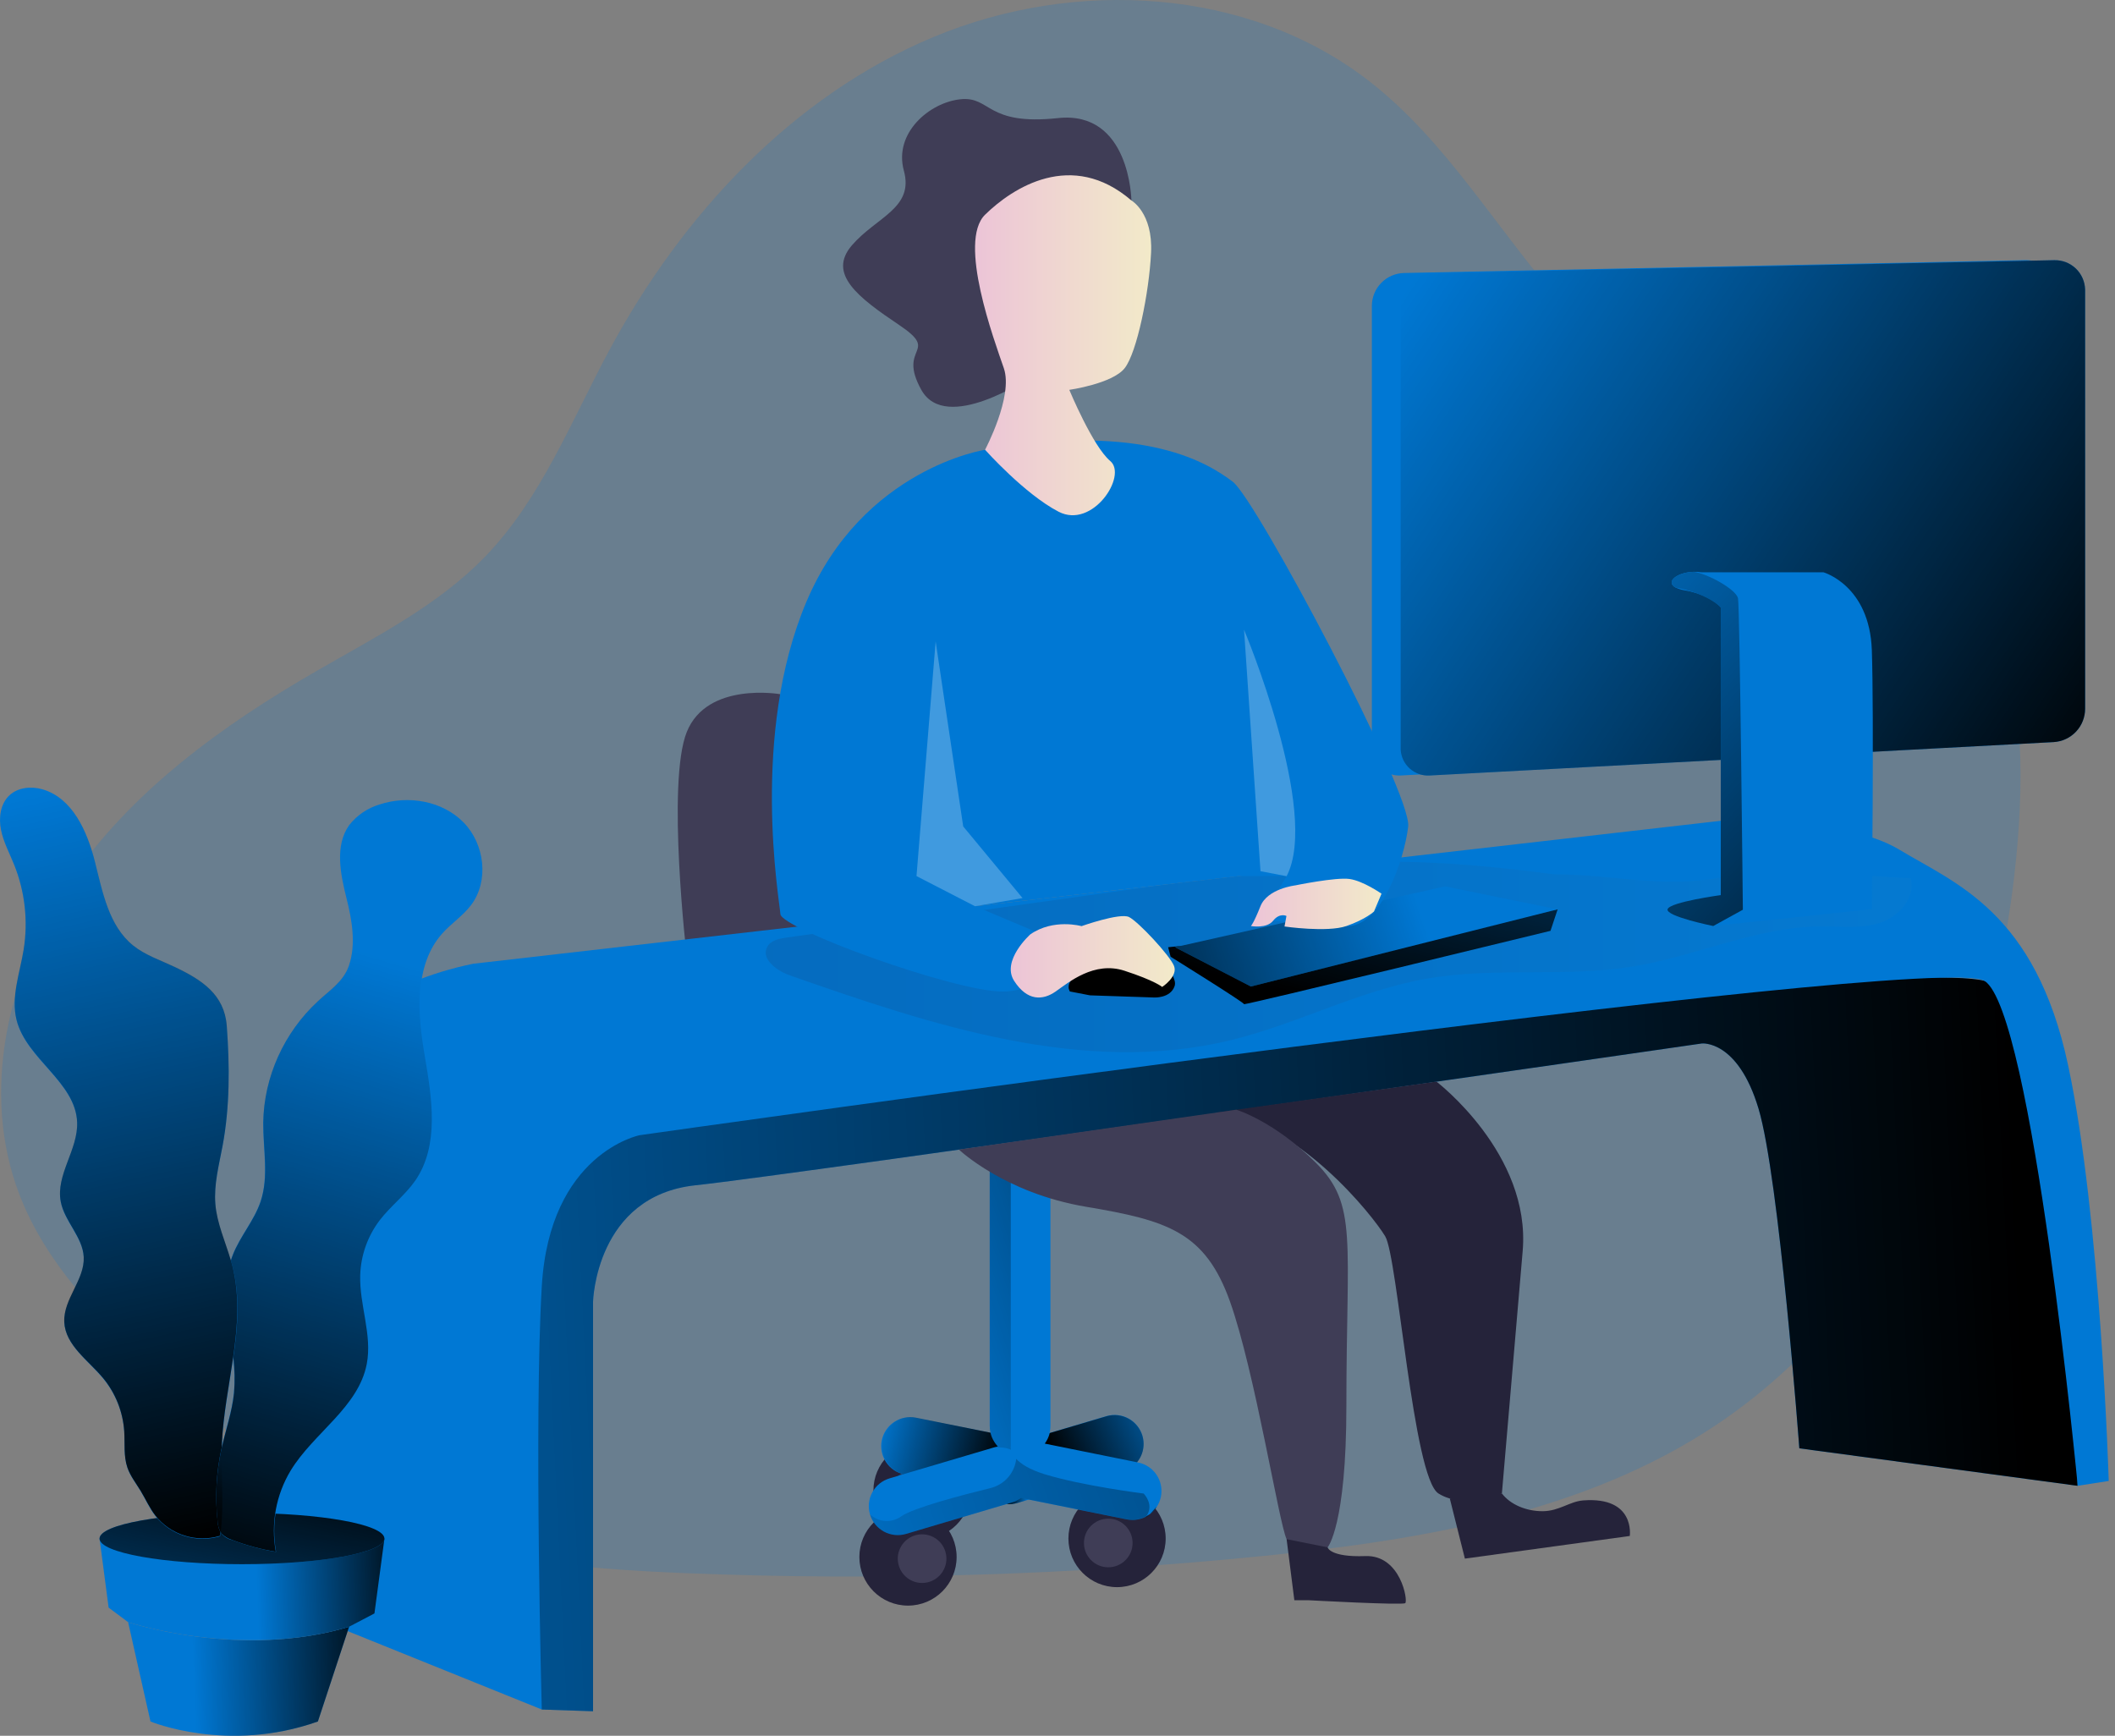 <svg width="145" height="119" viewBox="0 0 145 119" fill="none" xmlns="http://www.w3.org/2000/svg">
<rect x="0" y="0" width="145" height="119" fill="#808080" stroke="none"/>
<path opacity="0.18" d="M106.979 20.678C102.567 15.659 99.151 9.666 93.876 5.57C85.592 -0.878 73.669 -1.507 63.983 2.544C54.296 6.595 46.75 14.759 41.776 24.005C39.16 28.869 37.105 34.175 33.271 38.15C30.03 41.508 25.771 43.651 21.732 45.984C15.22 49.736 8.95 54.27 4.736 60.492C0.522 66.713 -1.362 74.883 1.332 81.894C3.148 86.625 6.807 90.389 10.555 93.797C14.966 97.804 19.707 101.556 25.178 103.944C32.028 106.914 39.631 107.553 47.088 107.855C60.307 108.389 73.547 107.99 86.71 106.661C97.489 105.575 108.595 103.721 117.613 97.719C130.246 89.313 136.76 73.912 138.226 58.81C138.823 52.77 138.672 46.493 136.34 40.889C130.763 27.484 115.717 30.619 106.979 20.678Z" fill="#0078D4"/>
<path d="M53.486 47.592C53.486 47.592 48.486 46.712 47.086 50.178C45.685 53.644 47.086 65.612 47.086 65.612L65.739 78.819L53.486 47.592Z" fill="#3F3D56"/>
<path d="M76.99 100.894L69.754 103.037C69.249 103.185 68.706 103.127 68.244 102.876C67.781 102.625 67.437 102.201 67.287 101.696C67.139 101.191 67.197 100.648 67.448 100.186C67.699 99.724 68.124 99.379 68.628 99.229L75.854 97.085C76.358 96.936 76.901 96.994 77.364 97.245C77.826 97.496 78.17 97.919 78.321 98.424C78.471 98.928 78.415 99.471 78.165 99.934C77.916 100.397 77.493 100.742 76.99 100.894Z" fill="#0078D4"/>
<path d="M76.582 108.811C78.423 108.811 79.916 107.318 79.916 105.477C79.916 103.635 78.423 102.143 76.582 102.143C74.74 102.143 73.248 103.635 73.248 105.477C73.248 107.318 74.74 108.811 76.582 108.811Z" fill="#25233A"/>
<path d="M75.981 107.45C76.902 107.45 77.648 106.703 77.648 105.782C77.648 104.862 76.902 104.115 75.981 104.115C75.06 104.115 74.314 104.862 74.314 105.782C74.314 106.703 75.06 107.45 75.981 107.45Z" fill="#3F3D56"/>
<path d="M63.215 105.516C65.056 105.516 66.549 104.024 66.549 102.182C66.549 100.341 65.056 98.848 63.215 98.848C61.373 98.848 59.88 100.341 59.88 102.182C59.88 104.024 61.373 105.516 63.215 105.516Z" fill="#25233A"/>
<path d="M64.283 102.484C64.283 102.813 64.185 103.136 64.002 103.41C63.819 103.684 63.559 103.898 63.254 104.024C62.949 104.15 62.614 104.183 62.291 104.119C61.967 104.054 61.67 103.896 61.437 103.662C61.204 103.429 61.045 103.132 60.981 102.809C60.916 102.485 60.95 102.15 61.076 101.846C61.202 101.541 61.416 101.281 61.69 101.097C61.964 100.914 62.286 100.816 62.616 100.816C63.058 100.816 63.482 100.992 63.795 101.305C64.107 101.617 64.283 102.041 64.283 102.484Z" fill="url(#paint0_linear_375_3585)"/>
<path d="M62.25 110.077C64.091 110.077 65.584 108.584 65.584 106.743C65.584 104.901 64.091 103.408 62.25 103.408C60.408 103.408 58.916 104.901 58.916 106.743C58.916 108.584 60.408 110.077 62.25 110.077Z" fill="#25233A"/>
<path d="M64.884 106.857C64.884 107.186 64.786 107.509 64.603 107.783C64.42 108.057 64.16 108.271 63.855 108.397C63.55 108.523 63.215 108.556 62.892 108.492C62.568 108.427 62.271 108.269 62.038 108.036C61.805 107.802 61.646 107.505 61.582 107.182C61.517 106.858 61.55 106.523 61.677 106.219C61.803 105.914 62.017 105.654 62.291 105.47C62.565 105.287 62.887 105.189 63.217 105.189C63.659 105.189 64.083 105.365 64.396 105.678C64.709 105.99 64.884 106.414 64.884 106.857Z" fill="#3F3D56"/>
<path d="M77.252 104.166L62.003 101.088C61.488 100.982 61.035 100.677 60.744 100.239C60.453 99.8 60.348 99.264 60.451 98.748C60.557 98.233 60.862 97.781 61.3 97.49C61.738 97.199 62.273 97.094 62.789 97.197L78.038 100.268C78.554 100.374 79.006 100.679 79.297 101.118C79.588 101.556 79.693 102.092 79.59 102.608C79.486 103.124 79.181 103.578 78.743 103.87C78.305 104.162 77.769 104.268 77.252 104.166Z" fill="#0078D4"/>
<path d="M67.852 80.211H72.016V97.748C72.016 98.3 71.797 98.829 71.406 99.22C71.016 99.61 70.487 99.829 69.935 99.829C69.383 99.829 68.854 99.61 68.464 99.22C68.073 98.829 67.854 98.3 67.854 97.748V80.211H67.852Z" fill="#0078D4"/>
<path d="M69.346 103.015L62.112 105.162C61.607 105.311 61.063 105.253 60.6 105.002C60.138 104.751 59.793 104.326 59.643 103.821C59.495 103.316 59.553 102.773 59.804 102.311C60.055 101.848 60.48 101.504 60.984 101.354L68.218 99.213C68.722 99.065 69.265 99.123 69.728 99.374C70.19 99.625 70.534 100.048 70.685 100.552C70.832 101.057 70.773 101.598 70.523 102.06C70.272 102.521 69.849 102.865 69.346 103.015Z" fill="#0078D4"/>
<path d="M70.544 102.803L69.748 103.04C69.511 103.11 69.263 103.135 69.016 103.113L69.348 103.016C69.579 102.948 69.796 102.838 69.987 102.691L70.544 102.803Z" fill="url(#paint1_linear_375_3585)"/>
<path d="M78.405 98.996C78.404 99.453 78.245 99.896 77.955 100.249L71.628 98.97C71.788 98.753 71.903 98.507 71.967 98.246L75.864 97.092C76.115 97.019 76.378 96.997 76.638 97.026C76.897 97.055 77.149 97.135 77.377 97.262C77.606 97.388 77.808 97.558 77.971 97.763C78.134 97.967 78.255 98.201 78.327 98.452C78.377 98.629 78.404 98.812 78.405 98.996Z" fill="url(#paint2_linear_375_3585)"/>
<path opacity="0.31" d="M67.906 98.222C67.87 98.066 67.852 97.907 67.852 97.748V80.211H69.298V99.111C69.284 99.204 69.289 99.299 69.312 99.389C69.093 99.295 68.858 99.243 68.62 99.236C68.452 99.224 68.283 99.224 68.115 99.236L68.218 99.207C68.282 99.195 67.989 98.58 67.906 98.222Z" fill="url(#paint3_linear_375_3585)"/>
<path opacity="0.31" d="M78.591 103.953C78.301 104.114 77.974 104.198 77.642 104.197C77.509 104.197 77.376 104.184 77.245 104.158L70.536 102.803L69.977 102.691C69.786 102.838 69.57 102.948 69.338 103.016L69.006 103.113L62.112 105.162C61.607 105.311 61.064 105.254 60.601 105.002C60.138 104.751 59.794 104.326 59.644 103.821C59.933 104.09 60.308 104.25 60.703 104.272C61.097 104.295 61.488 104.179 61.806 103.945C62.648 103.362 65.998 102.487 67.896 102.021C68.335 101.916 68.734 101.686 69.045 101.359C69.356 101.031 69.565 100.621 69.647 100.177C69.651 100.123 69.659 100.07 69.671 100.018C69.987 100.36 70.568 100.744 71.618 101.07C74.204 101.866 78.404 102.393 78.404 102.393C78.404 102.393 79.162 103.137 78.591 103.953Z" fill="url(#paint4_linear_375_3585)"/>
<path d="M79.311 103.285C79.18 103.49 79.012 103.669 78.816 103.812C78.949 103.675 79.12 103.492 79.311 103.285Z" fill="url(#paint5_linear_375_3585)"/>
<path d="M67.906 98.221C67.987 98.574 68.16 98.899 68.407 99.164C68.345 99.176 68.282 99.192 68.218 99.21L61.947 101.066C61.481 100.947 61.073 100.664 60.8 100.268C60.526 99.872 60.406 99.391 60.46 98.913C60.514 98.434 60.74 97.992 61.096 97.668C61.451 97.344 61.912 97.159 62.393 97.148C62.526 97.149 62.66 97.162 62.791 97.188L67.906 98.221Z" fill="url(#paint6_linear_375_3585)"/>
<path d="M77.567 13.746C77.567 13.746 77.485 7.562 72.529 8.096C67.573 8.629 67.953 6.582 65.837 6.806C63.72 7.031 61.261 9.12 61.967 11.7C62.673 14.281 60.099 14.858 58.408 16.815C56.717 18.773 58.806 20.375 61.655 22.288C64.504 24.202 61.478 23.707 63.167 26.733C64.856 29.759 70.574 25.893 70.574 25.893L77.567 13.746Z" fill="#3F3D56"/>
<path d="M37.142 117.201L40.658 117.32V89.247C40.658 89.247 40.835 81.987 47.687 81.259C54.538 80.531 116.678 71.537 116.678 71.537C116.678 71.537 119.141 71.276 120.559 75.999C121.978 80.722 123.358 99.294 123.358 99.294L142.431 101.862C142.431 101.862 142.935 69.056 136.047 67.245C129.16 65.435 39.086 74.66 39.086 74.66C39.086 74.66 32.405 109.504 37.142 117.201Z" fill="#0078D4"/>
<path d="M37.142 117.201L40.658 117.32V89.247C40.658 89.247 40.835 81.987 47.687 81.259C54.538 80.531 116.678 71.537 116.678 71.537C116.678 71.537 119.141 71.276 120.559 75.999C121.978 80.722 123.358 99.294 123.358 99.294L142.431 101.862C142.431 101.862 142.935 69.056 136.047 67.245C129.16 65.435 39.086 74.66 39.086 74.66C39.086 74.66 32.405 109.504 37.142 117.201Z" fill="url(#paint7_linear_375_3585)"/>
<path d="M18.593 78.105C18.593 78.105 20.316 68.571 32.434 66.073L117.973 56.272C117.973 56.272 126.371 55.924 130.212 58.25C134.054 60.576 139.537 62.503 141.785 73.028C144.033 83.552 144.57 101.531 144.57 101.531L142.444 101.861C142.444 101.861 139.34 69.305 136.052 67.244C132.763 65.183 43.847 77.828 43.847 77.828C43.847 77.828 37.68 79.056 37.143 88.195C36.605 97.335 37.143 117.198 37.143 117.198L18.593 109.71V78.105Z" fill="#0078D4"/>
<path opacity="0.19" d="M106.597 59.942C102.171 59.365 97.708 58.947 93.248 59.116C89.896 59.247 86.565 59.713 83.241 60.176L53.922 64.277C53.425 64.346 52.858 64.46 52.609 64.897C52.132 65.733 53.254 66.557 54.163 66.875C63.911 70.293 74.326 73.755 84.361 71.317C88.949 70.203 93.21 67.89 97.864 67.086C102.517 66.282 107.294 67.022 111.937 66.264C116.302 65.552 120.458 63.529 124.883 63.509C126.24 63.509 127.636 63.684 128.923 63.254C130.211 62.824 131.348 61.511 130.992 60.202C126.838 60.057 122.175 59.289 118.101 60.123C114.068 60.946 110.636 59.942 106.597 59.942Z" fill="url(#paint8_linear_375_3585)"/>
<path d="M80.084 64.938L80.255 65.593C80.255 65.593 85.32 68.742 85.288 68.843C85.256 68.945 106.299 63.816 106.299 63.816L106.788 62.344L80.084 64.938Z" fill="#0078D4"/>
<path d="M80.084 64.938L80.255 65.593C80.255 65.593 85.32 68.742 85.288 68.843C85.256 68.945 106.299 63.816 106.299 63.816L106.788 62.344L80.084 64.938Z" fill="url(#paint9_linear_375_3585)"/>
<path d="M80.557 64.938L99.067 60.766L106.784 62.343L85.756 67.633L80.557 64.938Z" fill="#0078D4"/>
<path d="M80.557 64.938L99.067 60.766L106.784 62.343L85.756 67.633L80.557 64.938Z" fill="url(#paint10_linear_375_3585)"/>
<path d="M74.73 68.239L79.125 68.386C79.125 68.386 80.241 68.451 80.529 67.604C80.818 66.757 78.739 64.968 78.516 64.934C78.293 64.9 72.51 66.436 73.343 67.972L74.73 68.239Z" fill="#0078D4"/>
<path d="M74.73 68.239L79.125 68.386C79.125 68.386 80.241 68.451 80.529 67.604C80.818 66.757 78.739 64.968 78.516 64.934C78.293 64.9 72.51 66.436 73.343 67.972L74.73 68.239Z" fill="url(#paint11_linear_375_3585)"/>
<path d="M23.933 111.527L21.794 118.021C15.591 120.223 10.317 118.021 10.317 118.021L8.783 111.211C8.783 111.211 16.52 113.775 23.933 111.527Z" fill="#0078D4"/>
<path d="M23.933 111.527L21.794 118.021C15.591 120.223 10.317 118.021 10.317 118.021L8.783 111.211C8.783 111.211 16.52 113.775 23.933 111.527Z" fill="url(#paint12_linear_375_3585)"/>
<path d="M26.357 105.48L25.671 110.613L23.932 111.525C16.525 113.773 8.782 111.21 8.782 111.21L7.447 110.215L6.825 105.48H26.357Z" fill="#0078D4"/>
<path d="M26.357 105.48L25.671 110.613L23.932 111.525C16.525 113.773 8.782 111.21 8.782 111.21L7.447 110.215L6.825 105.48H26.357Z" fill="url(#paint13_linear_375_3585)"/>
<path d="M16.589 107.238C21.982 107.238 26.354 106.452 26.354 105.481C26.354 104.511 21.982 103.725 16.589 103.725C11.197 103.725 6.825 104.511 6.825 105.481C6.825 106.452 11.197 107.238 16.589 107.238Z" fill="#0078D4"/>
<path d="M16.589 107.238C21.982 107.238 26.354 106.452 26.354 105.481C26.354 104.511 21.982 103.725 16.589 103.725C11.197 103.725 6.825 104.511 6.825 105.481C6.825 106.452 11.197 107.238 16.589 107.238Z" fill="url(#paint14_linear_375_3585)"/>
<path d="M11.944 66.284C10.985 65.83 9.954 65.488 9.125 64.826C7.454 63.479 7.03 61.159 6.507 59.078C5.983 56.997 4.971 54.709 2.908 54.112C2.136 53.892 1.231 53.979 0.644 54.528C0.025 55.107 -0.1 56.058 0.069 56.898C0.238 57.737 0.65 58.489 0.968 59.285C1.711 61.133 1.938 63.149 1.622 65.116C1.362 66.73 0.739 68.365 1.139 69.947C1.817 72.63 5.198 74.204 5.291 76.969C5.355 78.836 3.819 80.562 4.167 82.399C4.424 83.758 5.675 84.818 5.743 86.199C5.818 87.764 4.338 89.089 4.41 90.655C4.481 92.221 6.045 93.267 7.066 94.499C7.921 95.533 8.43 96.81 8.52 98.15C8.574 98.985 8.466 99.85 8.739 100.642C8.938 101.221 9.336 101.713 9.644 102.234C9.984 102.797 10.241 103.406 10.651 103.927C11.166 104.576 11.864 105.056 12.655 105.305C13.446 105.553 14.293 105.558 15.087 105.32C15.404 103.239 15.127 101.116 15.215 99.013C15.388 94.938 16.93 90.832 15.943 86.877C15.581 85.427 14.884 84.05 14.761 82.562C14.652 81.233 15.006 79.916 15.252 78.605C15.762 75.897 15.754 73.098 15.545 70.36C15.38 68.188 13.852 67.187 11.944 66.284Z" fill="#0078D4"/>
<path d="M18.042 76.957C18.026 78.773 18.439 80.651 17.859 82.376C17.419 83.683 16.452 84.753 15.953 86.038C14.801 89.005 16.351 92.331 16.034 95.499C15.903 96.804 15.455 98.057 15.173 99.338C14.822 100.96 14.736 102.628 14.918 104.278C14.899 104.578 14.99 104.875 15.173 105.114C15.355 105.353 15.618 105.518 15.913 105.579C16.888 105.951 17.898 106.224 18.927 106.393C18.579 104.472 18.945 102.491 19.957 100.822C21.535 98.236 24.601 96.493 25.172 93.523C25.558 91.512 24.659 89.47 24.722 87.423C24.768 86.061 25.237 84.747 26.063 83.663C26.805 82.696 27.81 81.948 28.5 80.945C30.16 78.528 29.642 75.297 29.149 72.407C28.655 69.516 28.369 66.189 30.319 63.999C30.936 63.307 31.739 62.788 32.298 62.047C33.544 60.398 33.229 57.858 31.781 56.383C30.333 54.909 28.001 54.501 26.031 55.15C25.201 55.395 24.467 55.894 23.934 56.576C22.94 57.989 23.338 59.919 23.759 61.598C24.128 63.056 24.424 64.739 23.921 66.209C23.544 67.304 22.592 67.897 21.782 68.659C20.634 69.72 19.712 71.002 19.069 72.428C18.427 73.853 18.077 75.393 18.042 76.957Z" fill="#0078D4"/>
<path d="M15.986 93.051C15.704 95.024 15.296 97.014 15.212 98.993V99.192C15.208 99.241 15.197 99.29 15.179 99.336C14.826 100.957 14.738 102.626 14.918 104.275C14.929 104.543 14.996 104.805 15.117 105.043C15.107 105.127 15.095 105.209 15.083 105.292C14.289 105.531 13.442 105.525 12.651 105.277C11.86 105.029 11.162 104.549 10.647 103.899C10.249 103.378 9.98 102.769 9.64 102.206C9.322 101.683 8.934 101.192 8.735 100.615C8.462 99.819 8.57 98.958 8.516 98.122C8.426 96.783 7.917 95.506 7.062 94.471C6.041 93.248 4.475 92.221 4.406 90.63C4.336 89.038 5.814 87.739 5.739 86.173C5.671 84.793 4.42 83.732 4.163 82.373C3.815 80.537 5.357 78.81 5.287 76.944C5.193 74.179 1.813 72.605 1.135 69.921C0.737 68.34 1.358 66.704 1.618 65.091C1.935 63.126 1.711 61.113 0.972 59.266C0.653 58.47 0.242 57.72 0.072 56.878C-0.097 56.037 0.029 55.088 0.647 54.507C1.244 53.958 2.14 53.87 2.911 54.091C4.977 54.688 5.985 56.984 6.51 59.065C7.036 61.146 7.457 63.463 9.129 64.812C9.954 65.479 10.989 65.817 11.948 66.27C13.858 67.174 15.386 68.174 15.549 70.327C15.748 73.064 15.765 75.864 15.256 78.571C15.009 79.882 14.659 81.2 14.765 82.528C14.87 83.857 15.449 85.115 15.827 86.404C15.869 86.549 15.911 86.696 15.947 86.844C16.448 88.891 16.287 90.962 15.986 93.051Z" fill="url(#paint15_linear_375_3585)"/>
<path d="M15.127 105.044C15.004 104.807 14.932 104.546 14.918 104.278C14.739 102.628 14.829 100.96 15.183 99.339C15.193 99.291 15.205 99.243 15.217 99.195C15.145 101.149 15.372 103.119 15.127 105.044Z" fill="url(#paint16_linear_375_3585)"/>
<path d="M32.27 62.038C31.711 62.778 30.908 63.297 30.291 63.989C28.341 66.178 28.628 69.506 29.121 72.397C29.614 75.288 30.132 78.519 28.473 80.936C27.782 81.93 26.777 82.686 26.035 83.653C25.209 84.737 24.74 86.051 24.695 87.413C24.631 89.461 25.53 91.502 25.144 93.513C24.573 96.484 21.507 98.23 19.93 100.813C18.922 102.483 18.558 104.464 18.907 106.383C17.88 106.214 16.873 105.941 15.901 105.569C15.635 105.49 15.394 105.345 15.201 105.146C15.173 105.113 15.149 105.079 15.127 105.042C15.004 104.805 14.933 104.545 14.918 104.278C14.739 102.628 14.829 100.96 15.183 99.338C15.193 99.291 15.205 99.243 15.217 99.195C15.499 97.964 15.917 96.756 16.044 95.499C16.112 94.683 16.096 93.864 15.997 93.052C16.297 90.963 16.458 88.892 15.951 86.858C15.915 86.711 15.873 86.564 15.831 86.419C15.869 86.291 15.913 86.164 15.963 86.039C16.462 84.754 17.429 83.683 17.869 82.376C18.448 80.651 18.036 78.773 18.052 76.957C18.078 73.819 19.492 70.789 21.764 68.649C22.574 67.887 23.527 67.294 23.903 66.2C24.406 64.729 24.102 63.046 23.742 61.588C23.318 59.909 22.916 57.979 23.917 56.567C24.414 55.866 25.198 55.411 26.014 55.14C27.975 54.492 30.317 54.899 31.763 56.374C33.209 57.848 33.516 60.398 32.27 62.038Z" fill="url(#paint17_linear_375_3585)"/>
<path d="M67.534 30.836C67.534 30.836 59.164 32.115 55.292 41.241C51.421 50.366 53.434 61.673 53.502 62.667C53.569 63.662 65.365 67.977 68.737 67.977C72.109 67.977 72.812 64.637 72.812 64.637L66.853 62.128L84.957 60.061H88.208L86.418 63.045C86.418 63.045 89.951 63.411 92.313 63.495C94.674 63.578 96.278 58.961 96.542 56.665C96.807 54.369 86.111 34.218 84.514 33.024C82.916 31.831 78.581 28.914 67.534 30.836Z" fill="#0078D4"/>
<path d="M77.567 13.743C77.567 13.743 79.049 14.589 78.915 17.325C78.782 20.06 77.947 24.176 77.103 25.243C76.26 26.309 73.309 26.727 73.309 26.727C73.309 26.727 74.919 30.604 76.116 31.605C77.314 32.606 74.913 36.292 72.577 35.083C70.241 33.873 67.534 30.835 67.534 30.835C67.534 30.835 69.481 27.177 68.823 25.251C68.164 23.325 65.65 16.567 67.534 14.72C69.418 12.874 73.48 10.228 77.567 13.743Z" fill="url(#paint18_linear_375_3585)"/>
<path opacity="0.25" d="M64.146 43.973L62.833 60.062L66.843 62.129L70.104 61.57L66.036 56.658L64.146 43.973Z" fill="white"/>
<path opacity="0.25" d="M85.288 43.17C85.288 43.17 90.53 55.646 88.206 60.071L86.416 59.726L85.288 43.17Z" fill="white"/>
<path d="M70.633 64.061C70.633 64.061 68.632 65.851 69.525 67.244C70.419 68.637 71.485 68.597 72.374 67.974C73.264 67.352 75.01 65.873 77.091 66.552C79.172 67.23 79.678 67.662 79.678 67.662C79.678 67.662 80.774 66.944 80.489 66.223C80.205 65.503 78.028 63.17 77.398 62.867C76.767 62.565 74.149 63.494 74.149 63.494C74.149 63.494 72.225 62.949 70.633 64.061Z" fill="url(#paint19_linear_375_3585)"/>
<path d="M88.801 60.7C88.801 60.7 86.895 60.919 86.414 62.129C85.932 63.339 85.759 63.486 85.759 63.486C85.759 63.486 86.836 63.685 87.283 63.122C87.731 62.559 88.196 62.795 88.196 62.795L88.063 63.518C88.063 63.518 90.988 63.943 92.309 63.486C93.63 63.028 94.197 62.491 94.197 62.491L94.714 61.27C94.714 61.27 93.466 60.396 92.525 60.261C91.585 60.126 88.801 60.7 88.801 60.7Z" fill="url(#paint20_linear_375_3585)"/>
<path d="M98.476 74.15C98.476 74.15 104.968 79.092 104.391 85.777C103.814 92.462 102.967 102.387 102.967 102.387C102.967 102.387 100.348 103.489 98.614 102.387C96.879 101.285 95.828 86.203 94.969 84.762C94.109 83.322 88.939 76.828 83.414 76.269L98.476 74.15Z" fill="#25233A"/>
<path d="M65.739 78.81C65.739 78.81 68.869 81.794 74.447 82.731C80.026 83.668 82.626 84.45 84.331 89.246C86.036 94.043 87.671 104.367 88.206 105.52C88.742 106.674 91.018 106.085 91.018 106.085C91.018 106.085 92.305 104.609 92.305 96.401C92.305 84.957 93.1 82.612 90.234 79.737C87.367 76.862 84.759 76.078 84.759 76.078L65.739 78.81Z" fill="#3F3D56"/>
<path d="M88.207 105.521L88.738 109.709H89.733C89.733 109.709 96.139 110.059 96.34 109.908C96.541 109.757 96.031 106.592 93.604 106.681C91.177 106.771 91.018 106.084 91.018 106.084L88.207 105.521Z" fill="#25233A"/>
<path d="M99.395 102.733L100.43 106.855L111.734 105.303C111.734 105.303 112.132 102.596 108.551 102.864C107.606 102.934 106.901 103.598 105.765 103.604C104.629 103.61 103.541 103.145 102.968 102.389L99.395 102.733Z" fill="#25233A"/>
<path d="M138.813 50.874L96.025 53.166C95.528 53.191 95.041 53.019 94.671 52.687C94.301 52.354 94.078 51.888 94.052 51.391C94.052 51.359 94.052 51.325 94.052 51.293V20.972C94.052 20.381 94.284 19.815 94.697 19.393C95.11 18.971 95.672 18.728 96.262 18.716L138.875 17.836C139.145 17.831 139.414 17.879 139.667 17.977C139.919 18.076 140.149 18.223 140.344 18.41C140.54 18.598 140.696 18.822 140.805 19.07C140.913 19.318 140.972 19.585 140.977 19.856V48.592C140.977 49.177 140.752 49.739 140.349 50.164C139.947 50.588 139.397 50.842 138.813 50.874Z" fill="#0078D4"/>
<path d="M140.786 50.876L97.999 53.167C97.502 53.193 97.015 53.02 96.645 52.687C96.276 52.354 96.053 51.888 96.027 51.391C96.027 51.359 96.027 51.327 96.027 51.295V20.974C96.026 20.383 96.257 19.816 96.67 19.395C97.083 18.973 97.645 18.73 98.235 18.718L140.852 17.838C141.398 17.828 141.925 18.035 142.319 18.413C142.712 18.791 142.939 19.31 142.951 19.856V48.594C142.95 49.179 142.726 49.741 142.323 50.166C141.92 50.59 141.37 50.844 140.786 50.876Z" fill="#0078D4"/>
<path d="M140.786 50.876L97.999 53.167C97.502 53.193 97.015 53.02 96.645 52.687C96.276 52.354 96.053 51.888 96.027 51.391C96.027 51.359 96.027 51.327 96.027 51.295V20.974C96.026 20.383 96.257 19.816 96.67 19.395C97.083 18.973 97.645 18.73 98.235 18.718L140.852 17.838C141.398 17.828 141.925 18.035 142.319 18.413C142.712 18.791 142.939 19.31 142.951 19.856V48.594C142.95 49.179 142.726 49.741 142.323 50.166C141.92 50.59 141.37 50.844 140.786 50.876Z" fill="url(#paint21_linear_375_3585)"/>
<path d="M128.329 62.327L117.464 63.484C117.464 63.484 114.156 62.816 114.335 62.327C114.514 61.837 117.973 61.366 117.973 61.366V41.638C117.944 41.594 117.488 41.013 116.241 40.643C115.999 40.572 115.753 40.514 115.504 40.472C115.291 40.441 115.083 40.378 114.888 40.285C114.146 39.901 114.965 39.233 116.117 39.203C116.298 39.197 116.478 39.207 116.656 39.235H125.012C125.012 39.235 128.175 40.126 128.329 44.575C128.482 49.023 128.329 62.327 128.329 62.327Z" fill="#0078D4"/>
<path d="M119.487 62.369L117.458 63.485C117.458 63.485 114.149 62.816 114.328 62.327C114.507 61.837 117.973 61.366 117.973 61.366V41.638C117.931 41.593 117.424 41.069 116.24 40.644C115.799 40.488 115.347 40.369 114.887 40.285C114.145 39.901 114.965 39.233 116.117 39.203C117.098 39.336 119.029 40.411 119.155 41.023C119.28 41.636 119.487 62.369 119.487 62.369Z" fill="#0078D4"/>
<path d="M119.487 62.369L117.458 63.485C117.458 63.485 114.149 62.816 114.328 62.327C114.507 61.837 117.973 61.366 117.973 61.366V41.638C117.931 41.593 117.424 41.069 116.24 40.644C115.799 40.488 115.347 40.369 114.887 40.285C114.145 39.901 114.965 39.233 116.117 39.203C117.098 39.336 119.029 40.411 119.155 41.023C119.28 41.636 119.487 62.369 119.487 62.369Z" fill="url(#paint22_linear_375_3585)"/>
<path d="M78.816 103.811C78.563 104.069 78.446 104.165 78.595 103.952C78.673 103.911 78.746 103.864 78.816 103.811Z" fill="url(#paint23_linear_375_3585)"/>
<defs>
<linearGradient id="paint0_linear_375_3585" x1="60.949" y1="102.484" x2="64.283" y2="102.484" gradientUnits="userSpaceOnUse">
<stop stop-color="#183866"/>
<stop offset="1" stop-color="#1A7FC1"/>
</linearGradient>
<linearGradient id="paint1_linear_375_3585" x1="69.014" y1="102.906" x2="70.544" y2="102.906" gradientUnits="userSpaceOnUse">
<stop/>
<stop offset="0.99" stop-opacity="0"/>
</linearGradient>
<linearGradient id="paint2_linear_375_3585" x1="72.428" y1="100.378" x2="81.53" y2="96.314" gradientUnits="userSpaceOnUse">
<stop/>
<stop offset="0.99" stop-opacity="0"/>
</linearGradient>
<linearGradient id="paint3_linear_375_3585" x1="72.285" y1="88.559" x2="61.221" y2="92.269" gradientUnits="userSpaceOnUse">
<stop/>
<stop offset="0.99" stop-opacity="0"/>
</linearGradient>
<linearGradient id="paint4_linear_375_3585" x1="78.422" y1="100.563" x2="50.066" y2="110.074" gradientUnits="userSpaceOnUse">
<stop/>
<stop offset="0.99" stop-opacity="0"/>
</linearGradient>
<linearGradient id="paint5_linear_375_3585" x1="79.381" y1="103.442" x2="78.398" y2="103.773" gradientUnits="userSpaceOnUse">
<stop/>
<stop offset="0.99" stop-opacity="0"/>
</linearGradient>
<linearGradient id="paint6_linear_375_3585" x1="68.53" y1="100.622" x2="59.914" y2="98.281" gradientUnits="userSpaceOnUse">
<stop/>
<stop offset="0.99" stop-opacity="0"/>
</linearGradient>
<linearGradient id="paint7_linear_375_3585" x1="138.637" y1="89.595" x2="-15.555" y2="97.012" gradientUnits="userSpaceOnUse">
<stop/>
<stop offset="0.99" stop-opacity="0"/>
</linearGradient>
<linearGradient id="paint8_linear_375_3585" x1="52.496" y1="65.608" x2="131.058" y2="65.608" gradientUnits="userSpaceOnUse">
<stop stop-color="#183866"/>
<stop offset="1" stop-color="#1A7FC1"/>
</linearGradient>
<linearGradient id="paint9_linear_375_3585" x1="79.737" y1="65.935" x2="88.028" y2="32.7" gradientUnits="userSpaceOnUse">
<stop/>
<stop offset="0.99" stop-opacity="0"/>
</linearGradient>
<linearGradient id="paint10_linear_375_3585" x1="66.139" y1="60.664" x2="93.998" y2="51.328" gradientUnits="userSpaceOnUse">
<stop/>
<stop offset="0.99" stop-opacity="0"/>
</linearGradient>
<linearGradient id="paint11_linear_375_3585" x1="66.048" y1="53.694" x2="65.32" y2="48.4" gradientUnits="userSpaceOnUse">
<stop/>
<stop offset="0.99" stop-opacity="0"/>
</linearGradient>
<linearGradient id="paint12_linear_375_3585" x1="26.577" y1="114.573" x2="13.128" y2="115.086" gradientUnits="userSpaceOnUse">
<stop/>
<stop offset="0.99" stop-opacity="0"/>
</linearGradient>
<linearGradient id="paint13_linear_375_3585" x1="28.621" y1="108.403" x2="17.478" y2="108.787" gradientUnits="userSpaceOnUse">
<stop/>
<stop offset="0.99" stop-opacity="0"/>
</linearGradient>
<linearGradient id="paint14_linear_375_3585" x1="17.954" y1="98.902" x2="12.318" y2="126.055" gradientUnits="userSpaceOnUse">
<stop/>
<stop offset="0.99" stop-opacity="0"/>
</linearGradient>
<linearGradient id="paint15_linear_375_3585" x1="15.413" y1="105.24" x2="4.067" y2="53.49" gradientUnits="userSpaceOnUse">
<stop/>
<stop offset="0.99" stop-opacity="0"/>
</linearGradient>
<linearGradient id="paint16_linear_375_3585" x1="16.048" y1="106.282" x2="14.723" y2="100.236" gradientUnits="userSpaceOnUse">
<stop/>
<stop offset="0.99" stop-opacity="0"/>
</linearGradient>
<linearGradient id="paint17_linear_375_3585" x1="14.457" y1="108.985" x2="27.185" y2="65.41" gradientUnits="userSpaceOnUse">
<stop/>
<stop offset="0.99" stop-opacity="0"/>
</linearGradient>
<linearGradient id="paint18_linear_375_3585" x1="66.841" y1="23.669" x2="78.924" y2="23.669" gradientUnits="userSpaceOnUse">
<stop stop-color="#ECC4D7"/>
<stop offset="0.42" stop-color="#EFD4D1"/>
<stop offset="1" stop-color="#F2EAC9"/>
</linearGradient>
<linearGradient id="paint19_linear_375_3585" x1="69.297" y1="65.593" x2="80.537" y2="65.593" gradientUnits="userSpaceOnUse">
<stop stop-color="#ECC4D7"/>
<stop offset="0.42" stop-color="#EFD4D1"/>
<stop offset="1" stop-color="#F2EAC9"/>
</linearGradient>
<linearGradient id="paint20_linear_375_3585" x1="85.759" y1="61.97" x2="94.714" y2="61.97" gradientUnits="userSpaceOnUse">
<stop stop-color="#ECC4D7"/>
<stop offset="0.42" stop-color="#EFD4D1"/>
<stop offset="1" stop-color="#F2EAC9"/>
</linearGradient>
<linearGradient id="paint21_linear_375_3585" x1="145.376" y1="52.686" x2="95.689" y2="19.792" gradientUnits="userSpaceOnUse">
<stop/>
<stop offset="0.99" stop-opacity="0"/>
</linearGradient>
<linearGradient id="paint22_linear_375_3585" x1="136.859" y1="70.416" x2="102.32" y2="38.208" gradientUnits="userSpaceOnUse">
<stop/>
<stop offset="0.99" stop-opacity="0"/>
</linearGradient>
<linearGradient id="paint23_linear_375_3585" x1="78.84" y1="103.884" x2="78.506" y2="103.996" gradientUnits="userSpaceOnUse">
<stop/>
<stop offset="0.99" stop-opacity="0"/>
</linearGradient>
</defs>
</svg>
